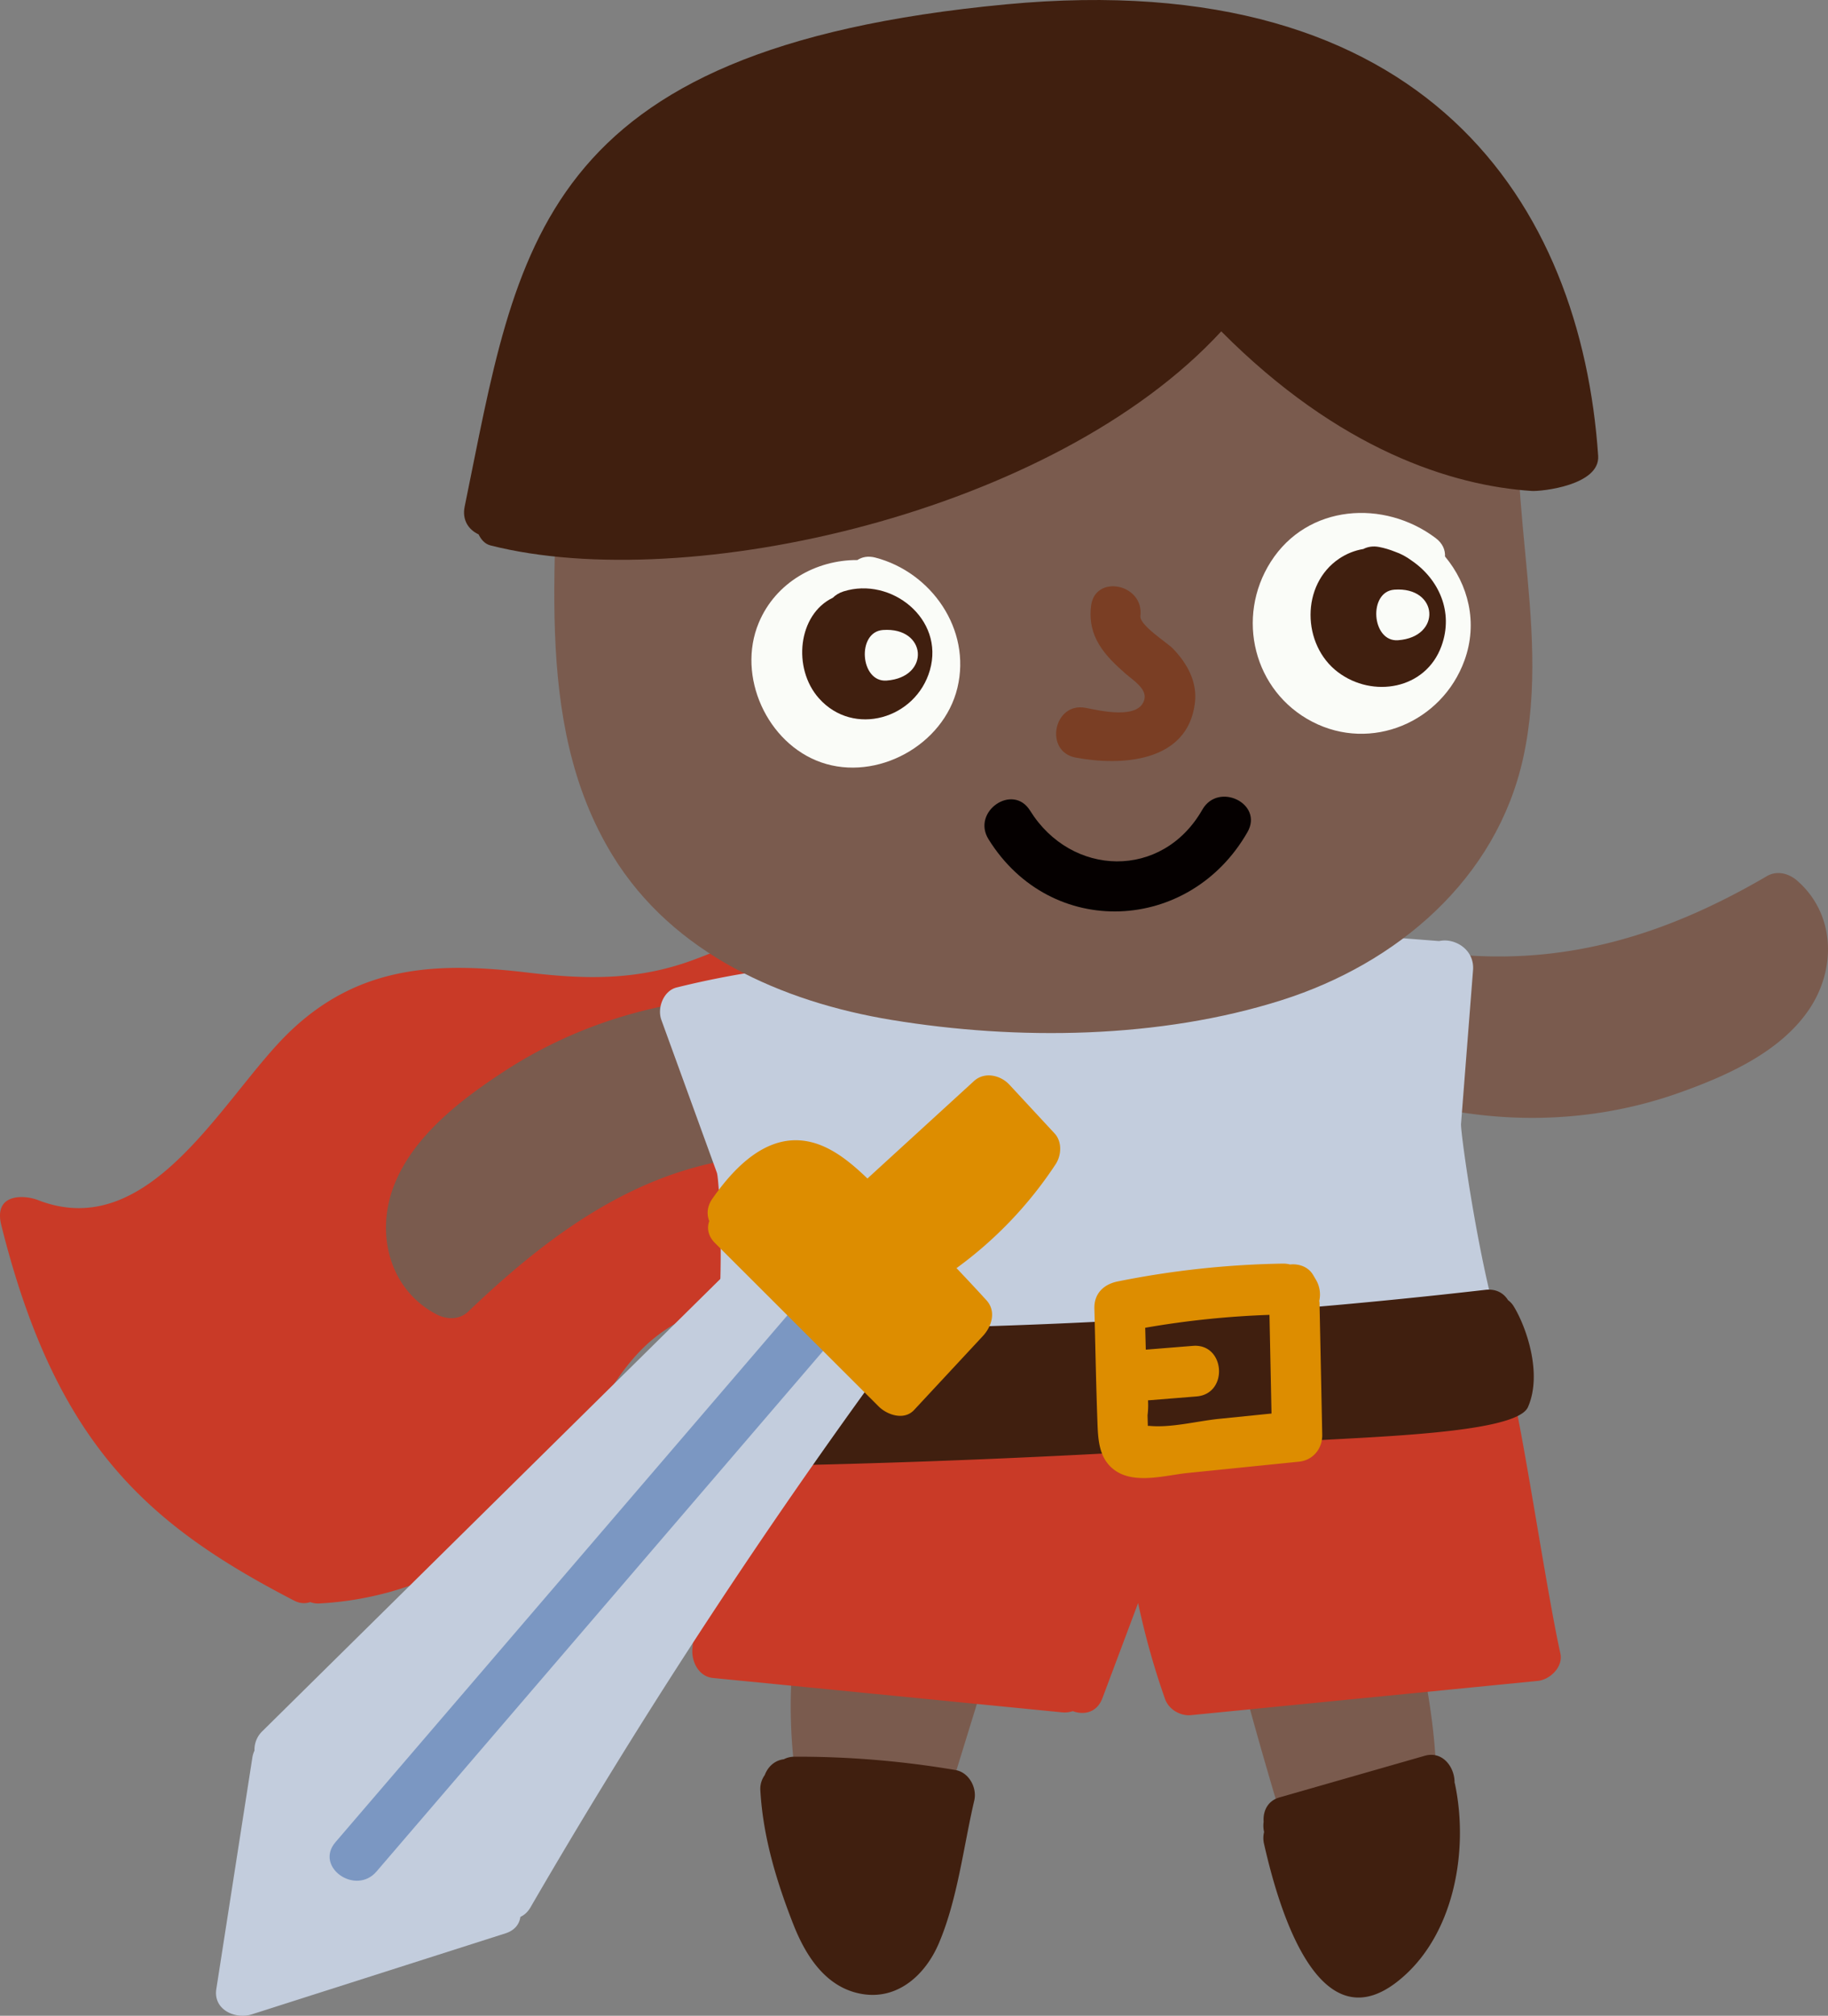 <svg xmlns="http://www.w3.org/2000/svg" width="105.319" height="116.089"><rect width="100%" height="100%" fill="#808080" stroke="none"/><g fill-rule="evenodd" stroke-miterlimit="10" data-paper-data="{&quot;isPaintingLayer&quot;:true}" style="mix-blend-mode:normal"><path fill="#c93a27" d="M16.943 92.18c-8.36-4.332-13.7-8.924-16.868-21.62-.466-1.868 1.35-1.743 2.106-1.448 6.521 2.547 10.692-6.024 14.507-9.688 4.003-3.843 8.492-4.035 13.726-3.411 3.283.392 6.225.458 9.38-.675 2.732-.98 5.272-2.43 8.012-3.39 4.128-1.45 8.668-1.688 12.323 1.01.375.277.503.629.473.97 2.697 3.868 2.32 9.146-.42 12.938-3.326 4.602-8.692 6.184-13.982 7.174-3.252.609-6.78 1.206-9.22 3.664-2.102 2.116-3.17 5.055-4.92 7.44-3.203 4.373-8.312 6.915-13.652 7.2a1.281 1.281 0 0 1-.535-.078c-.274.095-.592.089-.93-.087"/><path fill="#7a5b4e" d="M78.958 89.722c.762-.131 1.576.18 1.792 1.004 2.087 7.967 3.806 16.616-1.574 23.673-.717.942-2.122.329-2.44-.611a279.582 279.582 0 0 1-6.098-20.543 1.397 1.397 0 0 1 .106-1.02c-.028-.584.275-1.137 1.032-1.267l7.182-1.237" data-paper-data="{&quot;origPos&quot;:null}"/><path fill="#401f0f" d="M82.086 101.117c1.032-.295 1.727.658 1.718 1.545.006.025.016.044.021.069.821 3.87-.053 8.873-3.36 11.425-4.694 3.622-6.928-4.841-7.637-7.958a1.471 1.471 0 0 1 .002-.693 1.608 1.608 0 0 1-.026-.59c-.044-.6.218-1.2.913-1.4l8.37-2.398" data-paper-data="{&quot;origPos&quot;:null}"/><path fill="#7a5b4e" d="M57.38 89.309c.712.19 1.32.983 1.082 1.754-2.18 7.074-4.363 14.147-6.543 21.22-.348 1.126-1.996 1.634-2.644.44-3.76-6.914-4.729-14.848-2.628-22.455.01-.033.024-.058.034-.09-.366-.857.015-2.051 1.207-2.061a35.189 35.189 0 0 1 9.491 1.192" data-paper-data="{&quot;origPos&quot;:null}"/><path fill="#401f0f" d="M56.132 103.692c-.626 2.674-.967 5.73-2.055 8.258-.754 1.748-2.3 3.195-4.322 2.9-2.128-.311-3.322-2.173-4.049-4.028-.967-2.461-1.743-5.03-1.897-7.681a1.36 1.36 0 0 1 .251-.911c.175-.47.561-.847 1.1-.913.176-.09.381-.147.626-.147 3.104-.01 6.203.248 9.262.768.775.13 1.256 1.02 1.084 1.753"/><path fill="#c93a27" d="M41.073 96.636c-.824-.081-1.246-.951-1.18-1.688.287-3.258.822-10.848 2.485-13.658.487-.825 1.425-.901 2.09-.562.178-.053.373-.078.588-.058 6.7.629 13.39.605 20.085-.041.404-.16.88-.09 1.27.15.01 0 .015-.004.025-.004l19.244-1.897c1.083-.107 1.613.69 1.513 1.533.004.014.003-.048.006-.033.761 3.429 1.942 11.42 2.702 14.85.171.772-.599 1.507-1.303 1.577-6.659.66-13.32 1.313-19.979 1.973-.62.06-1.285-.333-1.497-.934a44.18 44.18 0 0 1-1.55-5.525l-2.057 5.48c-.312.834-1.066.99-1.706.747a1.51 1.51 0 0 1-.64.068l-20.096-1.978"/><path fill="#7a5b4e" d="M53.191 58.617c-.011-.216.033-.43.128-.624v-.01a1.014 1.014 0 0 1-.03-.186c-.015-.621.457-1.367 1.155-1.342.041.002.076.007.116.01.167-.091.353-.141.543-.146l14.965-.55c.737-.025 1.17.494 1.27 1.065.215.209.341.493.35.793.32 5.248-3.37 9.988-8.733 10.274-5.348.285-9.558-4.028-9.764-9.284M25.147 75.694c-2.664-1.398-3.51-4.543-2.49-7.305 1.083-2.932 3.933-5.091 6.452-6.728 5.937-3.854 13.093-5.05 19.993-3.831.588.104.908.45 1.016.87.492.43.76 1.06.727 1.712.362 1.175 4.288 5.8-6.085 6.108-7.136.212-12.64 4.099-17.777 9.01-.513.49-1.242.475-1.836.164m78.395-24.976c2.18 1.9 2.276 5.025.715 7.375-1.657 2.495-4.793 3.875-7.505 4.839-6.39 2.272-13.334 1.79-19.508-.888-.526-.228-.747-.623-.756-1.04a2.055 2.055 0 0 1-.3-1.76c-.08-1.178-1.638-3.68-.694-4.328.096-.103 5.842-.232 7.718-.015 6.805.786 12.703-1.003 18.58-4.44.587-.343 1.264-.166 1.75.257" data-paper-data="{&quot;origPos&quot;:null}"/><path fill="#c3cddd" d="m41.303 67.54-3.2-8.805c-.25-.687.124-1.678.882-1.865 3.357-.83 6.74-1.323 10.197-1.43.423-.013.76.128 1.007.352.252-.237.59-.372.966-.305l3.717.664c.218.04.394.125.54.237.408.11.75.428.804.987.363 3.692 3.6-1.185 7.411-1.37 3.942-.19 6.193 4.19 5.908.313-.036-.497.216-1.13.74-1.292l2.83-.877c.41-.316.963-.401 1.353-.133a1.48 1.48 0 0 1 1.146-.388l7.313.57c.87-.2 2.046.465 1.951 1.676l-.692 8.855c-.04.5 1.137 8.884 2.507 12.71.268.75-.153 1.584-.97 1.697a205.01 205.01 0 0 1-43.542 1.293c-.72-.055-1.033-.6-1.013-1.16-.153-.22-.22-.51-.135-.865.798-3.307.44-10.42.28-10.862"/><path fill="#7a5b4e" d="M35.301 49.278c-4.8-7.82-3.028-17.585-3.12-26.28-.009-.75.453-1.23 1.007-1.42.052-.651.463-1.3 1.266-1.444 17.045-3.072 34.264-5.032 51.497-4.516.26.007.593 2.477.787 2.58.756.103 1.44.71 1.23 1.678-1.719 7.876 1.518 15.886-.206 23.754-1.54 7.03-7.292 11.866-13.91 13.968-7.03 2.232-15.238 2.336-22.488 1.14-6.299-1.037-12.593-3.807-16.063-9.46" data-paper-data="{&quot;origPos&quot;:null}"/><path fill="#050000" d="M59.347 46.683c2.376 3.825 7.614 3.99 9.924-.053.925-1.62 3.536-.345 2.602 1.29-3.324 5.822-11.314 6.217-14.92.413-.99-1.593 1.402-3.246 2.393-1.65"/><path fill="#fafcf8" d="M43.714 35.87c.97-2.33 3.31-3.631 5.682-3.616.271-.177.62-.25 1.038-.141 3.215.836 5.54 4.127 4.727 7.5-.798 3.32-4.657 5.405-7.845 4.295-3.113-1.084-4.886-4.96-3.602-8.038"/><path fill="#401f0f" d="M47.98 34.428c.158-.156.361-.286.625-.37 2.73-.855 5.822 1.578 4.97 4.539-.809 2.808-4.399 3.86-6.393 1.62-1.537-1.728-1.21-4.826.798-5.79"/><path fill="#fafcf8" d="M50.87 36.282c2.541-.183 2.75 2.73.207 2.913-1.525.11-1.732-2.803-.207-2.913m22.347-3.931c2.114-3.314 6.522-3.604 9.5-1.361.404.304.554.686.537 1.06 1.343 1.609 1.91 3.815 1.12 5.987-1.298 3.565-5.378 5.28-8.76 3.533-3.386-1.748-4.44-6.015-2.397-9.22"/><path fill="#401f0f" d="M77.156 32.173c.42-.283.895-.473 1.394-.556.252-.13.557-.183.912-.114.31.06.612.152.9.267.35.12.673.296.966.514 1.556 1.058 2.438 2.947 1.722 4.92-.909 2.509-3.963 3.02-5.967 1.505-2.083-1.575-2.145-5.045.073-6.536"/><path fill="#fafcf8" d="M80.337 33.959c2.542-.183 2.75 2.73.208 2.913-1.525.11-1.732-2.803-.207-2.913"/><path fill="#401f0f" d="M27.57 30.773c-.556-.256-.96-.812-.799-1.595 3.07-14.931 4.015-26.36 31.19-28.927 24.28-2.295 33.128 11.538 34.116 25.998.117 1.705-3.279 2.062-3.833 2.025-4.555-.301-11.075-2.343-17.883-9.191-9.622 10.445-30.74 15.212-42.097 12.33-.364-.092-.566-.382-.694-.642" data-paper-data="{&quot;origPos&quot;:null}"/><path fill="#7a3e24" d="M62.54 40.765c.762.144 3.124.729 3.398-.511.132-.597-.685-1.104-1.066-1.435-1.239-1.08-2.22-2.146-2.013-3.913.22-1.864 3.064-1.287 2.845.574-.062.523 1.543 1.532 1.874 1.874.82.85 1.415 1.91 1.265 3.138-.419 3.427-4.26 3.63-6.87 3.138-1.834-.346-1.27-3.212.567-2.865" data-paper-data="{&quot;origPos&quot;:null}"/><path fill="#401f0f" d="M40.663 84.465c-1.31.013-.685-5.956-.252-7.125.163-.44.758-.82 1.226-.814a348.02 348.02 0 0 0 43.945-2.243c.621-.071 1.058.196 1.301.593.12.087.222.195.304.318.717 1.14 1.708 3.89.843 5.846-.69 1.56-9.543 1.709-13.405 1.985-10.64.763-23.032 1.332-33.962 1.44"/><path fill="#dd8d00" d="M66.132 82.118h.093c1.25.122 2.752-.277 4.002-.404l3.03-.307-.117-5.683c-2.406.084-4.79.33-7.16.744l.034 1.26 2.715-.218c1.861-.15 2.07 2.763.207 2.913l-2.794.225a4.62 4.62 0 0 1-.027.86l.017.61m-1.848 2.594c-1.023-.688-1.022-1.887-1.062-2.995-.077-2.118-.113-4.238-.17-6.357-.023-.864.542-1.4 1.343-1.56a52.298 52.298 0 0 1 9.526-1.027c.137-.001.273.016.405.05.513-.052 1.05.13 1.33.606l.165.28c.214.366.281.8.188 1.214.003.037.014.067.015.107l.156 7.59c.016.808-.529 1.479-1.343 1.56l-6.403.65c-1.248.126-3.005.654-4.15-.118"/><path fill="#c3cddd" d="M30.565 109.845c-.16.276-.363.45-.583.55-.056.409-.317.775-.858.948l-14.617 4.666c-.944.302-2.23-.261-2.044-1.458l2.077-13.332c.023-.15.068-.28.123-.402a1.47 1.47 0 0 1 .457-1.12l27.787-27.43c.158-.16.354-.278.57-.344.54-.593 1.535-.817 2.224-.038l4.238 4.799c.16.176.272.39.325.62.526.437.78 1.186.26 1.9a353.989 353.989 0 0 0-19.959 30.64"/><path fill="#7b97c2" d="M21.695 107.78c-1.21 1.41-3.588-.263-2.367-1.687L47.28 73.52c1.21-1.41 3.588.265 2.367 1.689l-27.952 32.57"/><path fill="#dd8d00" d="M56.834 74.885c.58.635.305 1.508-.205 2.056l-3.966 4.264c-.572.616-1.547.286-2.04-.206l-9.428-9.41c-.408-.408-.474-.866-.333-1.266-.149-.387-.13-.842.18-1.287 1.54-2.206 3.77-4.302 6.59-2.93.845.41 1.615 1.064 2.345 1.766l6.137-5.612c.606-.555 1.528-.345 2.04.207.87.937 1.737 1.874 2.607 2.81.44.477.396 1.259.06 1.77a23.084 23.084 0 0 1-5.713 5.986c.58.612 1.157 1.228 1.727 1.852"/></g></svg>
